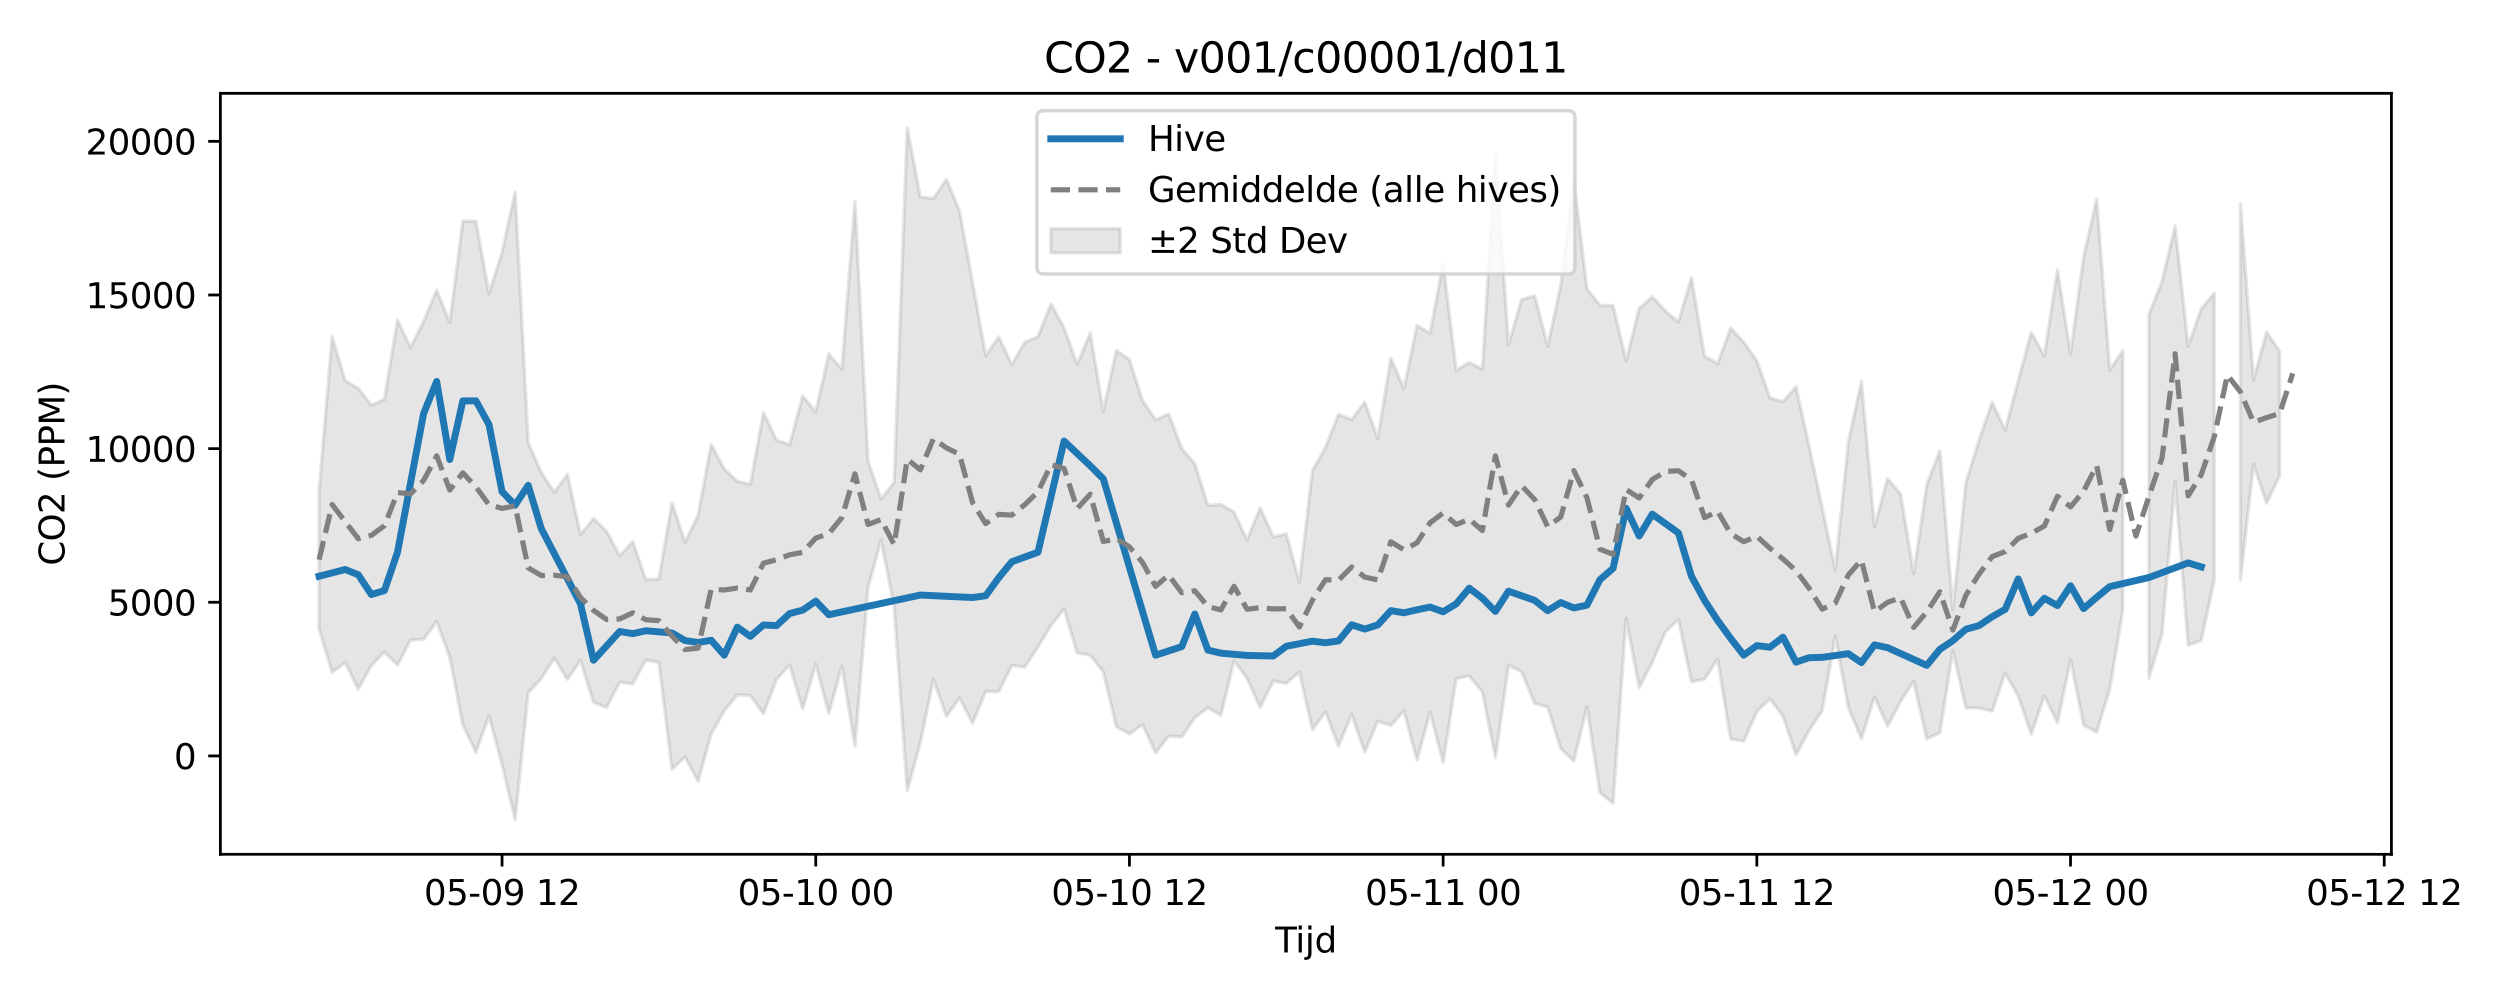 <?xml version="1.0" encoding="utf-8" standalone="no"?>
<!DOCTYPE svg PUBLIC "-//W3C//DTD SVG 1.1//EN"
  "http://www.w3.org/Graphics/SVG/1.1/DTD/svg11.dtd">
<svg xmlns:xlink="http://www.w3.org/1999/xlink" width="720pt" height="288pt" viewBox="0 0 720 288" xmlns="http://www.w3.org/2000/svg" version="1.1">
 <defs>
  <style type="text/css">*{stroke-linejoin: round; stroke-linecap: butt}</style>
 </defs>
 <g id="figure_1">
  <g id="patch_1">
   <path d="M 0 288 
L 720 288 
L 720 0 
L 0 0 
z
" style="fill: #ffffff"/>
  </g>
  <g id="axes_1">
   <g id="patch_2">
    <path d="M 63.47 246.04 
L 688.728 246.04 
L 688.728 26.88 
L 63.47 26.88 
z
" style="fill: #ffffff"/>
   </g>
   <g id="FillBetweenPolyCollection_1">
    <path d="M 91.891 141.366 
L 91.891 181.064 
L 95.655 193.638 
L 99.419 190.799 
L 103.184 198.452 
L 106.948 191.628 
L 110.713 187.775 
L 114.477 191.531 
L 118.241 184.323 
L 122.006 184.145 
L 125.77 178.983 
L 129.534 189.294 
L 133.299 208.744 
L 137.063 216.7 
L 140.827 206.168 
L 144.592 220.098 
L 148.356 236.078 
L 152.12 199.52 
L 155.885 195.446 
L 159.649 189.535 
L 163.413 195.625 
L 167.178 190.227 
L 170.942 202.256 
L 174.706 203.769 
L 178.471 196.459 
L 182.235 196.949 
L 185.999 190.098 
L 189.764 190.75 
L 193.528 221.543 
L 197.292 217.981 
L 201.057 224.982 
L 204.821 211.388 
L 208.585 204.747 
L 212.35 200.095 
L 216.114 200.353 
L 219.879 205.523 
L 223.643 195.661 
L 227.407 191.49 
L 231.172 204.107 
L 234.936 191.312 
L 238.7 205.404 
L 242.465 191.769 
L 246.229 214.892 
L 249.993 169.238 
L 253.758 155.498 
L 257.522 174.824 
L 261.286 227.682 
L 265.051 213.944 
L 268.815 195.58 
L 272.579 206.332 
L 276.344 200.993 
L 280.108 208.266 
L 283.872 199.127 
L 287.637 199.205 
L 291.401 191.652 
L 295.165 192.13 
L 298.93 186.312 
L 302.694 180.112 
L 306.458 175.372 
L 310.223 188.015 
L 313.987 188.739 
L 317.751 193.438 
L 321.516 209.316 
L 325.28 211.386 
L 329.045 208.645 
L 332.809 216.824 
L 336.573 211.972 
L 340.338 212.231 
L 344.102 206.676 
L 347.866 203.845 
L 351.631 205.969 
L 355.395 190.254 
L 359.159 195.377 
L 362.924 203.779 
L 366.688 196.105 
L 370.452 196.829 
L 374.217 193.534 
L 377.981 210.116 
L 381.745 205.04 
L 385.51 214.906 
L 389.274 205.711 
L 393.038 216.596 
L 396.803 207.698 
L 400.567 208.944 
L 404.331 204.744 
L 408.096 218.904 
L 411.86 205.123 
L 415.624 219.586 
L 419.389 195.476 
L 423.153 194.644 
L 426.917 199.269 
L 430.682 218.183 
L 434.446 191.572 
L 438.211 193.495 
L 441.975 202.542 
L 445.739 203.645 
L 449.504 215.578 
L 453.268 219.189 
L 457.032 203.54 
L 460.797 228.345 
L 464.561 231.311 
L 468.325 178.067 
L 472.09 197.981 
L 475.854 190.773 
L 479.618 182.042 
L 483.383 178.4 
L 487.147 196.343 
L 490.911 195.572 
L 494.676 189.82 
L 498.44 212.883 
L 502.204 213.455 
L 505.969 204.937 
L 509.733 201.238 
L 513.497 206.264 
L 517.262 217.334 
L 521.026 210.312 
L 524.79 204.627 
L 528.555 183.182 
L 532.319 203.743 
L 536.083 212.72 
L 539.848 200.687 
L 543.612 209.064 
L 547.377 201.999 
L 551.141 196.204 
L 554.905 212.789 
L 558.67 211.073 
L 562.434 187.396 
L 566.198 203.886 
L 569.963 203.871 
L 573.727 204.814 
L 577.491 193.809 
L 581.256 200.44 
L 585.02 211.427 
L 588.784 200.389 
L 592.549 208.15 
L 596.313 190.026 
L 600.077 208.798 
L 603.842 210.864 
L 607.606 198.441 
L 611.37 175.601 
L 611.37 101.034 
L 611.37 101.034 
L 607.606 106.581 
L 603.842 57.302 
L 600.077 74.049 
L 596.313 101.96 
L 592.549 77.69 
L 588.784 102.596 
L 585.02 95.714 
L 581.256 109.655 
L 577.491 123.895 
L 573.727 115.809 
L 569.963 126.834 
L 566.198 138.864 
L 562.434 175.517 
L 558.67 129.808 
L 554.905 139.689 
L 551.141 165.208 
L 547.377 142.323 
L 543.612 137.873 
L 539.848 151.695 
L 536.083 109.813 
L 532.319 127.451 
L 528.555 164.163 
L 524.79 146.242 
L 521.026 128.51 
L 517.262 111.398 
L 513.497 115.694 
L 509.733 114.568 
L 505.969 103.935 
L 502.204 98.579 
L 498.44 94.473 
L 494.676 104.732 
L 490.911 102.592 
L 487.147 79.994 
L 483.383 92.747 
L 479.618 89.537 
L 475.854 85.47 
L 472.09 88.823 
L 468.325 103.931 
L 464.561 87.993 
L 460.797 88.002 
L 457.032 83.138 
L 453.268 51.883 
L 449.504 82.16 
L 445.739 99.749 
L 441.975 85.131 
L 438.211 86.313 
L 434.446 99.337 
L 430.682 44.395 
L 426.917 106.351 
L 423.153 104.389 
L 419.389 106.657 
L 415.624 75.908 
L 411.86 95.985 
L 408.096 93.759 
L 404.331 111.959 
L 400.567 103.145 
L 396.803 126.322 
L 393.038 115.809 
L 389.274 120.875 
L 385.51 119.294 
L 381.745 128.865 
L 377.981 135.544 
L 374.217 167.619 
L 370.452 153.784 
L 366.688 154.632 
L 362.924 146.219 
L 359.159 155.557 
L 355.395 147.464 
L 351.631 145.329 
L 347.866 145.522 
L 344.102 133.605 
L 340.338 129.187 
L 336.573 119.24 
L 332.809 120.911 
L 329.045 115.356 
L 325.28 103.583 
L 321.516 100.931 
L 317.751 118.45 
L 313.987 95.919 
L 310.223 104.974 
L 306.458 94.498 
L 302.694 87.582 
L 298.93 96.987 
L 295.165 98.518 
L 291.401 105.075 
L 287.637 97.04 
L 283.872 102.468 
L 280.108 81.335 
L 276.344 60.733 
L 272.579 51.652 
L 268.815 57.179 
L 265.051 56.697 
L 261.286 36.842 
L 257.522 138.942 
L 253.758 143.754 
L 249.993 132.842 
L 246.229 58.032 
L 242.465 106.321 
L 238.7 101.978 
L 234.936 118.627 
L 231.172 114.052 
L 227.407 128.088 
L 223.643 126.754 
L 219.879 118.851 
L 216.114 139.474 
L 212.35 138.623 
L 208.585 135.086 
L 204.821 128.005 
L 201.057 148.35 
L 197.292 156.16 
L 193.528 144.823 
L 189.764 166.745 
L 185.999 166.888 
L 182.235 156.025 
L 178.471 160.065 
L 174.706 153.048 
L 170.942 149.348 
L 167.178 153.909 
L 163.413 136.62 
L 159.649 141.782 
L 155.885 136.077 
L 152.12 127.536 
L 148.356 55.308 
L 144.592 72.731 
L 140.827 84.602 
L 137.063 63.727 
L 133.299 63.661 
L 129.534 92.957 
L 125.77 83.59 
L 122.006 92.595 
L 118.241 100.133 
L 114.477 92.174 
L 110.713 115.043 
L 106.948 116.716 
L 103.184 111.871 
L 99.419 109.649 
L 95.655 96.999 
L 91.891 141.366 
z
" clip-path="url(#pc5bb3fdf49)" style="fill: #808080; fill-opacity: 0.2; stroke: #808080; stroke-opacity: 0.2"/>
    <path d="M 618.899 90.566 
L 618.899 195.286 
L 622.663 182.617 
L 626.428 138.632 
L 630.192 185.814 
L 633.956 184.472 
L 637.721 166.967 
L 637.721 84.478 
L 637.721 84.478 
L 633.956 88.943 
L 630.192 99.783 
L 626.428 65.13 
L 622.663 81.145 
L 618.899 90.566 
z
" clip-path="url(#pc5bb3fdf49)" style="fill: #808080; fill-opacity: 0.2; stroke: #808080; stroke-opacity: 0.2"/>
    <path d="M 645.249 58.746 
L 645.249 167.004 
L 649.014 133.717 
L 652.778 144.911 
L 656.543 137.001 
L 656.543 101.182 
L 656.543 101.182 
L 652.778 95.626 
L 649.014 109.496 
L 645.249 58.746 
z
" clip-path="url(#pc5bb3fdf49)" style="fill: #808080; fill-opacity: 0.2; stroke: #808080; stroke-opacity: 0.2"/>
   </g>
   <g id="matplotlib.axis_1">
    <g id="xtick_1">
     <g id="line2d_1">
      <defs>
       <path id="m99a66da382" d="M 0 0 
L 0 3.5 
" style="stroke: #000000; stroke-width: 0.8"/>
      </defs>
      <g>
       <use xlink:href="#m99a66da382" x="144.592" y="246.04" style="stroke: #000000; stroke-width: 0.8"/>
      </g>
     </g>
     <g id="text_1">
      <!-- 05-09 12 -->
      <g transform="translate(122.111 260.638) scale(0.1 -0.1)">
       <defs>
        <path id="DejaVuSans-30" d="M 2034 4250 
Q 1547 4250 1301 3770 
Q 1056 3291 1056 2328 
Q 1056 1369 1301 889 
Q 1547 409 2034 409 
Q 2525 409 2770 889 
Q 3016 1369 3016 2328 
Q 3016 3291 2770 3770 
Q 2525 4250 2034 4250 
z
M 2034 4750 
Q 2819 4750 3233 4129 
Q 3647 3509 3647 2328 
Q 3647 1150 3233 529 
Q 2819 -91 2034 -91 
Q 1250 -91 836 529 
Q 422 1150 422 2328 
Q 422 3509 836 4129 
Q 1250 4750 2034 4750 
z
" transform="scale(0.016)"/>
        <path id="DejaVuSans-35" d="M 691 4666 
L 3169 4666 
L 3169 4134 
L 1269 4134 
L 1269 2991 
Q 1406 3038 1543 3061 
Q 1681 3084 1819 3084 
Q 2600 3084 3056 2656 
Q 3513 2228 3513 1497 
Q 3513 744 3044 326 
Q 2575 -91 1722 -91 
Q 1428 -91 1123 -41 
Q 819 9 494 109 
L 494 744 
Q 775 591 1075 516 
Q 1375 441 1709 441 
Q 2250 441 2565 725 
Q 2881 1009 2881 1497 
Q 2881 1984 2565 2268 
Q 2250 2553 1709 2553 
Q 1456 2553 1204 2497 
Q 953 2441 691 2322 
L 691 4666 
z
" transform="scale(0.016)"/>
        <path id="DejaVuSans-2d" d="M 313 2009 
L 1997 2009 
L 1997 1497 
L 313 1497 
L 313 2009 
z
" transform="scale(0.016)"/>
        <path id="DejaVuSans-39" d="M 703 97 
L 703 672 
Q 941 559 1184 500 
Q 1428 441 1663 441 
Q 2288 441 2617 861 
Q 2947 1281 2994 2138 
Q 2813 1869 2534 1725 
Q 2256 1581 1919 1581 
Q 1219 1581 811 2004 
Q 403 2428 403 3163 
Q 403 3881 828 4315 
Q 1253 4750 1959 4750 
Q 2769 4750 3195 4129 
Q 3622 3509 3622 2328 
Q 3622 1225 3098 567 
Q 2575 -91 1691 -91 
Q 1453 -91 1209 -44 
Q 966 3 703 97 
z
M 1959 2075 
Q 2384 2075 2632 2365 
Q 2881 2656 2881 3163 
Q 2881 3666 2632 3958 
Q 2384 4250 1959 4250 
Q 1534 4250 1286 3958 
Q 1038 3666 1038 3163 
Q 1038 2656 1286 2365 
Q 1534 2075 1959 2075 
z
" transform="scale(0.016)"/>
        <path id="DejaVuSans-20" transform="scale(0.016)"/>
        <path id="DejaVuSans-31" d="M 794 531 
L 1825 531 
L 1825 4091 
L 703 3866 
L 703 4441 
L 1819 4666 
L 2450 4666 
L 2450 531 
L 3481 531 
L 3481 0 
L 794 0 
L 794 531 
z
" transform="scale(0.016)"/>
        <path id="DejaVuSans-32" d="M 1228 531 
L 3431 531 
L 3431 0 
L 469 0 
L 469 531 
Q 828 903 1448 1529 
Q 2069 2156 2228 2338 
Q 2531 2678 2651 2914 
Q 2772 3150 2772 3378 
Q 2772 3750 2511 3984 
Q 2250 4219 1831 4219 
Q 1534 4219 1204 4116 
Q 875 4013 500 3803 
L 500 4441 
Q 881 4594 1212 4672 
Q 1544 4750 1819 4750 
Q 2544 4750 2975 4387 
Q 3406 4025 3406 3419 
Q 3406 3131 3298 2873 
Q 3191 2616 2906 2266 
Q 2828 2175 2409 1742 
Q 1991 1309 1228 531 
z
" transform="scale(0.016)"/>
       </defs>
       <use xlink:href="#DejaVuSans-30"/>
       <use xlink:href="#DejaVuSans-35" transform="translate(63.623 0)"/>
       <use xlink:href="#DejaVuSans-2d" transform="translate(127.246 0)"/>
       <use xlink:href="#DejaVuSans-30" transform="translate(163.33 0)"/>
       <use xlink:href="#DejaVuSans-39" transform="translate(226.953 0)"/>
       <use xlink:href="#DejaVuSans-20" transform="translate(290.576 0)"/>
       <use xlink:href="#DejaVuSans-31" transform="translate(322.363 0)"/>
       <use xlink:href="#DejaVuSans-32" transform="translate(385.986 0)"/>
      </g>
     </g>
    </g>
    <g id="xtick_2">
     <g id="line2d_2">
      <g>
       <use xlink:href="#m99a66da382" x="234.936" y="246.04" style="stroke: #000000; stroke-width: 0.8"/>
      </g>
     </g>
     <g id="text_2">
      <!-- 05-10 00 -->
      <g transform="translate(212.455 260.638) scale(0.1 -0.1)">
       <use xlink:href="#DejaVuSans-30"/>
       <use xlink:href="#DejaVuSans-35" transform="translate(63.623 0)"/>
       <use xlink:href="#DejaVuSans-2d" transform="translate(127.246 0)"/>
       <use xlink:href="#DejaVuSans-31" transform="translate(163.33 0)"/>
       <use xlink:href="#DejaVuSans-30" transform="translate(226.953 0)"/>
       <use xlink:href="#DejaVuSans-20" transform="translate(290.576 0)"/>
       <use xlink:href="#DejaVuSans-30" transform="translate(322.363 0)"/>
       <use xlink:href="#DejaVuSans-30" transform="translate(385.986 0)"/>
      </g>
     </g>
    </g>
    <g id="xtick_3">
     <g id="line2d_3">
      <g>
       <use xlink:href="#m99a66da382" x="325.28" y="246.04" style="stroke: #000000; stroke-width: 0.8"/>
      </g>
     </g>
     <g id="text_3">
      <!-- 05-10 12 -->
      <g transform="translate(302.8 260.638) scale(0.1 -0.1)">
       <use xlink:href="#DejaVuSans-30"/>
       <use xlink:href="#DejaVuSans-35" transform="translate(63.623 0)"/>
       <use xlink:href="#DejaVuSans-2d" transform="translate(127.246 0)"/>
       <use xlink:href="#DejaVuSans-31" transform="translate(163.33 0)"/>
       <use xlink:href="#DejaVuSans-30" transform="translate(226.953 0)"/>
       <use xlink:href="#DejaVuSans-20" transform="translate(290.576 0)"/>
       <use xlink:href="#DejaVuSans-31" transform="translate(322.363 0)"/>
       <use xlink:href="#DejaVuSans-32" transform="translate(385.986 0)"/>
      </g>
     </g>
    </g>
    <g id="xtick_4">
     <g id="line2d_4">
      <g>
       <use xlink:href="#m99a66da382" x="415.624" y="246.04" style="stroke: #000000; stroke-width: 0.8"/>
      </g>
     </g>
     <g id="text_4">
      <!-- 05-11 00 -->
      <g transform="translate(393.144 260.638) scale(0.1 -0.1)">
       <use xlink:href="#DejaVuSans-30"/>
       <use xlink:href="#DejaVuSans-35" transform="translate(63.623 0)"/>
       <use xlink:href="#DejaVuSans-2d" transform="translate(127.246 0)"/>
       <use xlink:href="#DejaVuSans-31" transform="translate(163.33 0)"/>
       <use xlink:href="#DejaVuSans-31" transform="translate(226.953 0)"/>
       <use xlink:href="#DejaVuSans-20" transform="translate(290.576 0)"/>
       <use xlink:href="#DejaVuSans-30" transform="translate(322.363 0)"/>
       <use xlink:href="#DejaVuSans-30" transform="translate(385.986 0)"/>
      </g>
     </g>
    </g>
    <g id="xtick_5">
     <g id="line2d_5">
      <g>
       <use xlink:href="#m99a66da382" x="505.969" y="246.04" style="stroke: #000000; stroke-width: 0.8"/>
      </g>
     </g>
     <g id="text_5">
      <!-- 05-11 12 -->
      <g transform="translate(483.488 260.638) scale(0.1 -0.1)">
       <use xlink:href="#DejaVuSans-30"/>
       <use xlink:href="#DejaVuSans-35" transform="translate(63.623 0)"/>
       <use xlink:href="#DejaVuSans-2d" transform="translate(127.246 0)"/>
       <use xlink:href="#DejaVuSans-31" transform="translate(163.33 0)"/>
       <use xlink:href="#DejaVuSans-31" transform="translate(226.953 0)"/>
       <use xlink:href="#DejaVuSans-20" transform="translate(290.576 0)"/>
       <use xlink:href="#DejaVuSans-31" transform="translate(322.363 0)"/>
       <use xlink:href="#DejaVuSans-32" transform="translate(385.986 0)"/>
      </g>
     </g>
    </g>
    <g id="xtick_6">
     <g id="line2d_6">
      <g>
       <use xlink:href="#m99a66da382" x="596.313" y="246.04" style="stroke: #000000; stroke-width: 0.8"/>
      </g>
     </g>
     <g id="text_6">
      <!-- 05-12 00 -->
      <g transform="translate(573.833 260.638) scale(0.1 -0.1)">
       <use xlink:href="#DejaVuSans-30"/>
       <use xlink:href="#DejaVuSans-35" transform="translate(63.623 0)"/>
       <use xlink:href="#DejaVuSans-2d" transform="translate(127.246 0)"/>
       <use xlink:href="#DejaVuSans-31" transform="translate(163.33 0)"/>
       <use xlink:href="#DejaVuSans-32" transform="translate(226.953 0)"/>
       <use xlink:href="#DejaVuSans-20" transform="translate(290.576 0)"/>
       <use xlink:href="#DejaVuSans-30" transform="translate(322.363 0)"/>
       <use xlink:href="#DejaVuSans-30" transform="translate(385.986 0)"/>
      </g>
     </g>
    </g>
    <g id="xtick_7">
     <g id="line2d_7">
      <g>
       <use xlink:href="#m99a66da382" x="686.657" y="246.04" style="stroke: #000000; stroke-width: 0.8"/>
      </g>
     </g>
     <g id="text_7">
      <!-- 05-12 12 -->
      <g transform="translate(664.177 260.638) scale(0.1 -0.1)">
       <use xlink:href="#DejaVuSans-30"/>
       <use xlink:href="#DejaVuSans-35" transform="translate(63.623 0)"/>
       <use xlink:href="#DejaVuSans-2d" transform="translate(127.246 0)"/>
       <use xlink:href="#DejaVuSans-31" transform="translate(163.33 0)"/>
       <use xlink:href="#DejaVuSans-32" transform="translate(226.953 0)"/>
       <use xlink:href="#DejaVuSans-20" transform="translate(290.576 0)"/>
       <use xlink:href="#DejaVuSans-31" transform="translate(322.363 0)"/>
       <use xlink:href="#DejaVuSans-32" transform="translate(385.986 0)"/>
      </g>
     </g>
    </g>
    <g id="text_8">
     <!-- Tijd -->
     <g transform="translate(367.249 274.317) scale(0.1 -0.1)">
      <defs>
       <path id="DejaVuSans-54" d="M -19 4666 
L 3928 4666 
L 3928 4134 
L 2272 4134 
L 2272 0 
L 1638 0 
L 1638 4134 
L -19 4134 
L -19 4666 
z
" transform="scale(0.016)"/>
       <path id="DejaVuSans-69" d="M 603 3500 
L 1178 3500 
L 1178 0 
L 603 0 
L 603 3500 
z
M 603 4863 
L 1178 4863 
L 1178 4134 
L 603 4134 
L 603 4863 
z
" transform="scale(0.016)"/>
       <path id="DejaVuSans-6a" d="M 603 3500 
L 1178 3500 
L 1178 -63 
Q 1178 -731 923 -1031 
Q 669 -1331 103 -1331 
L -116 -1331 
L -116 -844 
L 38 -844 
Q 366 -844 484 -692 
Q 603 -541 603 -63 
L 603 3500 
z
M 603 4863 
L 1178 4863 
L 1178 4134 
L 603 4134 
L 603 4863 
z
" transform="scale(0.016)"/>
       <path id="DejaVuSans-64" d="M 2906 2969 
L 2906 4863 
L 3481 4863 
L 3481 0 
L 2906 0 
L 2906 525 
Q 2725 213 2448 61 
Q 2172 -91 1784 -91 
Q 1150 -91 751 415 
Q 353 922 353 1747 
Q 353 2572 751 3078 
Q 1150 3584 1784 3584 
Q 2172 3584 2448 3432 
Q 2725 3281 2906 2969 
z
M 947 1747 
Q 947 1113 1208 752 
Q 1469 391 1925 391 
Q 2381 391 2643 752 
Q 2906 1113 2906 1747 
Q 2906 2381 2643 2742 
Q 2381 3103 1925 3103 
Q 1469 3103 1208 2742 
Q 947 2381 947 1747 
z
" transform="scale(0.016)"/>
      </defs>
      <use xlink:href="#DejaVuSans-54"/>
      <use xlink:href="#DejaVuSans-69" transform="translate(57.959 0)"/>
      <use xlink:href="#DejaVuSans-6a" transform="translate(85.742 0)"/>
      <use xlink:href="#DejaVuSans-64" transform="translate(113.525 0)"/>
     </g>
    </g>
   </g>
   <g id="matplotlib.axis_2">
    <g id="ytick_1">
     <g id="line2d_8">
      <defs>
       <path id="m434c30930f" d="M 0 0 
L -3.5 0 
" style="stroke: #000000; stroke-width: 0.8"/>
      </defs>
      <g>
       <use xlink:href="#m434c30930f" x="63.47" y="217.704" style="stroke: #000000; stroke-width: 0.8"/>
      </g>
     </g>
     <g id="text_9">
      <!-- 0 -->
      <g transform="translate(50.108 221.503) scale(0.1 -0.1)">
       <use xlink:href="#DejaVuSans-30"/>
      </g>
     </g>
    </g>
    <g id="ytick_2">
     <g id="line2d_9">
      <g>
       <use xlink:href="#m434c30930f" x="63.47" y="173.455" style="stroke: #000000; stroke-width: 0.8"/>
      </g>
     </g>
     <g id="text_10">
      <!-- 5000 -->
      <g transform="translate(31.02 177.254) scale(0.1 -0.1)">
       <use xlink:href="#DejaVuSans-35"/>
       <use xlink:href="#DejaVuSans-30" transform="translate(63.623 0)"/>
       <use xlink:href="#DejaVuSans-30" transform="translate(127.246 0)"/>
       <use xlink:href="#DejaVuSans-30" transform="translate(190.869 0)"/>
      </g>
     </g>
    </g>
    <g id="ytick_3">
     <g id="line2d_10">
      <g>
       <use xlink:href="#m434c30930f" x="63.47" y="129.207" style="stroke: #000000; stroke-width: 0.8"/>
      </g>
     </g>
     <g id="text_11">
      <!-- 10000 -->
      <g transform="translate(24.657 133.006) scale(0.1 -0.1)">
       <use xlink:href="#DejaVuSans-31"/>
       <use xlink:href="#DejaVuSans-30" transform="translate(63.623 0)"/>
       <use xlink:href="#DejaVuSans-30" transform="translate(127.246 0)"/>
       <use xlink:href="#DejaVuSans-30" transform="translate(190.869 0)"/>
       <use xlink:href="#DejaVuSans-30" transform="translate(254.492 0)"/>
      </g>
     </g>
    </g>
    <g id="ytick_4">
     <g id="line2d_11">
      <g>
       <use xlink:href="#m434c30930f" x="63.47" y="84.958" style="stroke: #000000; stroke-width: 0.8"/>
      </g>
     </g>
     <g id="text_12">
      <!-- 15000 -->
      <g transform="translate(24.657 88.758) scale(0.1 -0.1)">
       <use xlink:href="#DejaVuSans-31"/>
       <use xlink:href="#DejaVuSans-35" transform="translate(63.623 0)"/>
       <use xlink:href="#DejaVuSans-30" transform="translate(127.246 0)"/>
       <use xlink:href="#DejaVuSans-30" transform="translate(190.869 0)"/>
       <use xlink:href="#DejaVuSans-30" transform="translate(254.492 0)"/>
      </g>
     </g>
    </g>
    <g id="ytick_5">
     <g id="line2d_12">
      <g>
       <use xlink:href="#m434c30930f" x="63.47" y="40.71" style="stroke: #000000; stroke-width: 0.8"/>
      </g>
     </g>
     <g id="text_13">
      <!-- 20000 -->
      <g transform="translate(24.657 44.509) scale(0.1 -0.1)">
       <use xlink:href="#DejaVuSans-32"/>
       <use xlink:href="#DejaVuSans-30" transform="translate(63.623 0)"/>
       <use xlink:href="#DejaVuSans-30" transform="translate(127.246 0)"/>
       <use xlink:href="#DejaVuSans-30" transform="translate(190.869 0)"/>
       <use xlink:href="#DejaVuSans-30" transform="translate(254.492 0)"/>
      </g>
     </g>
    </g>
    <g id="text_14">
     <!-- CO2 (PPM) -->
     <g transform="translate(18.578 162.903) rotate(-90) scale(0.1 -0.1)">
      <defs>
       <path id="DejaVuSans-43" d="M 4122 4306 
L 4122 3641 
Q 3803 3938 3442 4084 
Q 3081 4231 2675 4231 
Q 1875 4231 1450 3742 
Q 1025 3253 1025 2328 
Q 1025 1406 1450 917 
Q 1875 428 2675 428 
Q 3081 428 3442 575 
Q 3803 722 4122 1019 
L 4122 359 
Q 3791 134 3420 21 
Q 3050 -91 2638 -91 
Q 1578 -91 968 557 
Q 359 1206 359 2328 
Q 359 3453 968 4101 
Q 1578 4750 2638 4750 
Q 3056 4750 3426 4639 
Q 3797 4528 4122 4306 
z
" transform="scale(0.016)"/>
       <path id="DejaVuSans-4f" d="M 2522 4238 
Q 1834 4238 1429 3725 
Q 1025 3213 1025 2328 
Q 1025 1447 1429 934 
Q 1834 422 2522 422 
Q 3209 422 3611 934 
Q 4013 1447 4013 2328 
Q 4013 3213 3611 3725 
Q 3209 4238 2522 4238 
z
M 2522 4750 
Q 3503 4750 4090 4092 
Q 4678 3434 4678 2328 
Q 4678 1225 4090 567 
Q 3503 -91 2522 -91 
Q 1538 -91 948 565 
Q 359 1222 359 2328 
Q 359 3434 948 4092 
Q 1538 4750 2522 4750 
z
" transform="scale(0.016)"/>
       <path id="DejaVuSans-28" d="M 1984 4856 
Q 1566 4138 1362 3434 
Q 1159 2731 1159 2009 
Q 1159 1288 1364 580 
Q 1569 -128 1984 -844 
L 1484 -844 
Q 1016 -109 783 600 
Q 550 1309 550 2009 
Q 550 2706 781 3412 
Q 1013 4119 1484 4856 
L 1984 4856 
z
" transform="scale(0.016)"/>
       <path id="DejaVuSans-50" d="M 1259 4147 
L 1259 2394 
L 2053 2394 
Q 2494 2394 2734 2622 
Q 2975 2850 2975 3272 
Q 2975 3691 2734 3919 
Q 2494 4147 2053 4147 
L 1259 4147 
z
M 628 4666 
L 2053 4666 
Q 2838 4666 3239 4311 
Q 3641 3956 3641 3272 
Q 3641 2581 3239 2228 
Q 2838 1875 2053 1875 
L 1259 1875 
L 1259 0 
L 628 0 
L 628 4666 
z
" transform="scale(0.016)"/>
       <path id="DejaVuSans-4d" d="M 628 4666 
L 1569 4666 
L 2759 1491 
L 3956 4666 
L 4897 4666 
L 4897 0 
L 4281 0 
L 4281 4097 
L 3078 897 
L 2444 897 
L 1241 4097 
L 1241 0 
L 628 0 
L 628 4666 
z
" transform="scale(0.016)"/>
       <path id="DejaVuSans-29" d="M 513 4856 
L 1013 4856 
Q 1481 4119 1714 3412 
Q 1947 2706 1947 2009 
Q 1947 1309 1714 600 
Q 1481 -109 1013 -844 
L 513 -844 
Q 928 -128 1133 580 
Q 1338 1288 1338 2009 
Q 1338 2731 1133 3434 
Q 928 4138 513 4856 
z
" transform="scale(0.016)"/>
      </defs>
      <use xlink:href="#DejaVuSans-43"/>
      <use xlink:href="#DejaVuSans-4f" transform="translate(69.824 0)"/>
      <use xlink:href="#DejaVuSans-32" transform="translate(148.535 0)"/>
      <use xlink:href="#DejaVuSans-20" transform="translate(212.158 0)"/>
      <use xlink:href="#DejaVuSans-28" transform="translate(243.945 0)"/>
      <use xlink:href="#DejaVuSans-50" transform="translate(282.959 0)"/>
      <use xlink:href="#DejaVuSans-50" transform="translate(343.262 0)"/>
      <use xlink:href="#DejaVuSans-4d" transform="translate(403.564 0)"/>
      <use xlink:href="#DejaVuSans-29" transform="translate(489.844 0)"/>
     </g>
    </g>
   </g>
   <g id="line2d_13">
    <path d="M 91.891 165.955 
L 99.419 164.021 
L 103.184 165.53 
L 106.948 171.225 
L 110.713 170.084 
L 114.477 159.048 
L 122.006 119.056 
L 125.77 109.87 
L 129.534 132.331 
L 133.299 115.454 
L 137.063 115.441 
L 140.827 122.277 
L 144.592 141.596 
L 148.356 145.473 
L 152.12 139.782 
L 155.885 152.243 
L 167.178 173.907 
L 170.942 190.146 
L 178.471 181.871 
L 182.235 182.491 
L 185.999 181.659 
L 193.528 182.287 
L 197.292 184.482 
L 201.057 185.04 
L 204.821 184.402 
L 208.585 188.68 
L 212.35 180.626 
L 216.114 183.275 
L 219.879 179.989 
L 223.643 180.187 
L 227.407 176.691 
L 231.172 175.727 
L 234.936 173.122 
L 238.7 177.031 
L 265.051 171.376 
L 280.108 172.092 
L 283.872 171.579 
L 287.637 166.384 
L 291.401 161.791 
L 298.93 159.044 
L 306.458 127.039 
L 310.223 130.605 
L 313.987 134.145 
L 317.751 137.915 
L 329.045 176.107 
L 332.809 188.694 
L 340.338 186.23 
L 344.102 176.854 
L 347.866 187.225 
L 351.631 188.11 
L 359.159 188.77 
L 366.688 188.929 
L 370.452 186.128 
L 377.981 184.653 
L 381.745 185.119 
L 385.51 184.579 
L 389.274 179.942 
L 393.038 181.166 
L 396.803 179.983 
L 400.567 175.865 
L 404.331 176.485 
L 408.096 175.618 
L 411.86 174.839 
L 415.624 176.19 
L 419.389 173.904 
L 423.153 169.405 
L 426.917 172.284 
L 430.682 176.087 
L 434.446 170.265 
L 441.975 172.898 
L 445.739 175.889 
L 449.504 173.526 
L 453.268 175.084 
L 457.032 174.287 
L 460.797 166.929 
L 464.561 163.69 
L 468.325 146.411 
L 472.09 154.366 
L 475.854 148.079 
L 483.383 153.479 
L 487.147 165.982 
L 490.911 172.904 
L 494.676 178.697 
L 498.44 183.867 
L 502.204 188.694 
L 505.969 185.938 
L 509.733 186.394 
L 513.497 183.526 
L 517.262 190.694 
L 521.026 189.411 
L 524.79 189.32 
L 532.319 188.261 
L 536.083 190.827 
L 539.848 185.721 
L 543.612 186.526 
L 554.905 191.624 
L 558.67 187.022 
L 562.434 184.491 
L 566.198 181.213 
L 569.963 180.175 
L 573.727 177.621 
L 577.491 175.476 
L 581.256 166.738 
L 585.02 176.5 
L 588.784 172.305 
L 592.549 174.405 
L 596.313 168.703 
L 600.077 175.275 
L 603.842 172.025 
L 607.606 168.951 
L 618.899 166.322 
L 630.192 162.114 
L 633.956 163.269 
" clip-path="url(#pc5bb3fdf49)" style="fill: none; stroke: #1f77b4; stroke-width: 2; stroke-linecap: square"/>
   </g>
   <g id="line2d_14">
    <path d="M 91.891 161.215 
L 95.655 145.318 
L 103.184 155.161 
L 106.948 154.172 
L 110.713 151.409 
L 114.477 141.853 
L 118.241 142.228 
L 122.006 138.37 
L 125.77 131.287 
L 129.534 141.126 
L 133.299 136.202 
L 137.063 140.213 
L 140.827 145.385 
L 144.592 146.414 
L 148.356 145.693 
L 152.12 163.528 
L 155.885 165.762 
L 159.649 165.659 
L 163.413 166.122 
L 167.178 172.068 
L 170.942 175.802 
L 174.706 178.409 
L 178.471 178.262 
L 182.235 176.487 
L 185.999 178.493 
L 189.764 178.747 
L 193.528 183.183 
L 197.292 187.071 
L 201.057 186.666 
L 204.821 169.696 
L 208.585 169.917 
L 212.35 169.359 
L 216.114 169.914 
L 219.879 162.187 
L 223.643 161.208 
L 227.407 159.789 
L 231.172 159.079 
L 234.936 154.969 
L 238.7 153.691 
L 242.465 149.045 
L 246.229 136.462 
L 249.993 151.04 
L 253.758 149.626 
L 257.522 156.883 
L 261.286 132.262 
L 265.051 135.321 
L 268.815 126.379 
L 272.579 128.992 
L 276.344 130.863 
L 280.108 144.8 
L 283.872 150.798 
L 287.637 148.122 
L 291.401 148.363 
L 295.165 145.324 
L 298.93 141.649 
L 302.694 133.847 
L 306.458 134.935 
L 310.223 146.495 
L 313.987 142.329 
L 317.751 155.944 
L 321.516 155.123 
L 325.28 157.485 
L 329.045 162 
L 332.809 168.867 
L 336.573 165.606 
L 340.338 170.709 
L 344.102 170.14 
L 347.866 174.684 
L 351.631 175.649 
L 355.395 168.859 
L 359.159 175.467 
L 362.924 174.999 
L 366.688 175.369 
L 370.452 175.307 
L 374.217 180.576 
L 377.981 172.83 
L 381.745 166.952 
L 385.51 167.1 
L 389.274 163.293 
L 393.038 166.203 
L 396.803 167.01 
L 400.567 156.044 
L 404.331 158.351 
L 408.096 156.332 
L 411.86 150.554 
L 415.624 147.747 
L 419.389 151.067 
L 423.153 149.517 
L 426.917 152.81 
L 430.682 131.289 
L 434.446 145.454 
L 438.211 139.904 
L 441.975 143.837 
L 445.739 151.697 
L 449.504 148.869 
L 453.268 135.536 
L 457.032 143.339 
L 460.797 158.173 
L 464.561 159.652 
L 468.325 140.999 
L 472.09 143.402 
L 475.854 138.121 
L 479.618 135.789 
L 483.383 135.573 
L 487.147 138.168 
L 490.911 149.082 
L 494.676 147.276 
L 498.44 153.678 
L 502.204 156.017 
L 505.969 154.436 
L 509.733 157.903 
L 513.497 160.979 
L 517.262 164.366 
L 521.026 169.411 
L 524.79 175.435 
L 528.555 173.673 
L 532.319 165.597 
L 536.083 161.267 
L 539.848 176.191 
L 543.612 173.469 
L 547.377 172.161 
L 551.141 180.706 
L 554.905 176.239 
L 558.67 170.44 
L 562.434 181.456 
L 566.198 171.375 
L 569.963 165.353 
L 573.727 160.311 
L 577.491 158.852 
L 581.256 155.047 
L 585.02 153.571 
L 588.784 151.493 
L 592.549 142.92 
L 596.313 145.993 
L 600.077 141.424 
L 603.842 134.083 
L 607.606 152.511 
L 611.37 138.318 
L 615.135 154.384 
L 618.899 142.926 
L 622.663 131.881 
L 626.428 101.881 
L 630.192 142.798 
L 633.956 136.708 
L 637.721 125.722 
L 641.485 107.988 
L 645.249 112.875 
L 649.014 121.606 
L 652.778 120.269 
L 656.543 119.092 
L 660.307 107.534 
L 660.307 107.534 
" clip-path="url(#pc5bb3fdf49)" style="fill: none; stroke-dasharray: 5.55,2.4; stroke-dashoffset: 0; stroke: #808080; stroke-width: 1.5"/>
   </g>
   <g id="patch_3">
    <path d="M 63.47 246.04 
L 63.47 26.88 
" style="fill: none; stroke: #000000; stroke-width: 0.8; stroke-linejoin: miter; stroke-linecap: square"/>
   </g>
   <g id="patch_4">
    <path d="M 688.728 246.04 
L 688.728 26.88 
" style="fill: none; stroke: #000000; stroke-width: 0.8; stroke-linejoin: miter; stroke-linecap: square"/>
   </g>
   <g id="patch_5">
    <path d="M 63.47 246.04 
L 688.728 246.04 
" style="fill: none; stroke: #000000; stroke-width: 0.8; stroke-linejoin: miter; stroke-linecap: square"/>
   </g>
   <g id="patch_6">
    <path d="M 63.47 26.88 
L 688.728 26.88 
" style="fill: none; stroke: #000000; stroke-width: 0.8; stroke-linejoin: miter; stroke-linecap: square"/>
   </g>
   <g id="text_15">
    <!-- CO2 - v001/c00001/d011 -->
    <g transform="translate(300.696 20.88) scale(0.12 -0.12)">
     <defs>
      <path id="DejaVuSans-76" d="M 191 3500 
L 800 3500 
L 1894 563 
L 2988 3500 
L 3597 3500 
L 2284 0 
L 1503 0 
L 191 3500 
z
" transform="scale(0.016)"/>
      <path id="DejaVuSans-2f" d="M 1625 4666 
L 2156 4666 
L 531 -594 
L 0 -594 
L 1625 4666 
z
" transform="scale(0.016)"/>
      <path id="DejaVuSans-63" d="M 3122 3366 
L 3122 2828 
Q 2878 2963 2633 3030 
Q 2388 3097 2138 3097 
Q 1578 3097 1268 2742 
Q 959 2388 959 1747 
Q 959 1106 1268 751 
Q 1578 397 2138 397 
Q 2388 397 2633 464 
Q 2878 531 3122 666 
L 3122 134 
Q 2881 22 2623 -34 
Q 2366 -91 2075 -91 
Q 1284 -91 818 406 
Q 353 903 353 1747 
Q 353 2603 823 3093 
Q 1294 3584 2113 3584 
Q 2378 3584 2631 3529 
Q 2884 3475 3122 3366 
z
" transform="scale(0.016)"/>
     </defs>
     <use xlink:href="#DejaVuSans-43"/>
     <use xlink:href="#DejaVuSans-4f" transform="translate(69.824 0)"/>
     <use xlink:href="#DejaVuSans-32" transform="translate(148.535 0)"/>
     <use xlink:href="#DejaVuSans-20" transform="translate(212.158 0)"/>
     <use xlink:href="#DejaVuSans-2d" transform="translate(243.945 0)"/>
     <use xlink:href="#DejaVuSans-20" transform="translate(280.029 0)"/>
     <use xlink:href="#DejaVuSans-76" transform="translate(311.816 0)"/>
     <use xlink:href="#DejaVuSans-30" transform="translate(370.996 0)"/>
     <use xlink:href="#DejaVuSans-30" transform="translate(434.619 0)"/>
     <use xlink:href="#DejaVuSans-31" transform="translate(498.242 0)"/>
     <use xlink:href="#DejaVuSans-2f" transform="translate(561.865 0)"/>
     <use xlink:href="#DejaVuSans-63" transform="translate(595.557 0)"/>
     <use xlink:href="#DejaVuSans-30" transform="translate(650.537 0)"/>
     <use xlink:href="#DejaVuSans-30" transform="translate(714.16 0)"/>
     <use xlink:href="#DejaVuSans-30" transform="translate(777.783 0)"/>
     <use xlink:href="#DejaVuSans-30" transform="translate(841.406 0)"/>
     <use xlink:href="#DejaVuSans-31" transform="translate(905.029 0)"/>
     <use xlink:href="#DejaVuSans-2f" transform="translate(968.652 0)"/>
     <use xlink:href="#DejaVuSans-64" transform="translate(1002.344 0)"/>
     <use xlink:href="#DejaVuSans-30" transform="translate(1065.82 0)"/>
     <use xlink:href="#DejaVuSans-31" transform="translate(1129.443 0)"/>
     <use xlink:href="#DejaVuSans-31" transform="translate(1193.066 0)"/>
    </g>
   </g>
   <g id="legend_1">
    <g id="patch_7">
     <path d="M 300.627 78.914 
L 451.571 78.914 
Q 453.571 78.914 453.571 76.914 
L 453.571 33.88 
Q 453.571 31.88 451.571 31.88 
L 300.627 31.88 
Q 298.627 31.88 298.627 33.88 
L 298.627 76.914 
Q 298.627 78.914 300.627 78.914 
z
" style="fill: #ffffff; opacity: 0.8; stroke: #cccccc; stroke-linejoin: miter"/>
    </g>
    <g id="line2d_15">
     <path d="M 302.627 39.978 
L 312.627 39.978 
L 322.627 39.978 
" style="fill: none; stroke: #1f77b4; stroke-width: 2; stroke-linecap: square"/>
    </g>
    <g id="text_16">
     <!-- Hive -->
     <g transform="translate(330.627 43.478) scale(0.1 -0.1)">
      <defs>
       <path id="DejaVuSans-48" d="M 628 4666 
L 1259 4666 
L 1259 2753 
L 3553 2753 
L 3553 4666 
L 4184 4666 
L 4184 0 
L 3553 0 
L 3553 2222 
L 1259 2222 
L 1259 0 
L 628 0 
L 628 4666 
z
" transform="scale(0.016)"/>
       <path id="DejaVuSans-65" d="M 3597 1894 
L 3597 1613 
L 953 1613 
Q 991 1019 1311 708 
Q 1631 397 2203 397 
Q 2534 397 2845 478 
Q 3156 559 3463 722 
L 3463 178 
Q 3153 47 2828 -22 
Q 2503 -91 2169 -91 
Q 1331 -91 842 396 
Q 353 884 353 1716 
Q 353 2575 817 3079 
Q 1281 3584 2069 3584 
Q 2775 3584 3186 3129 
Q 3597 2675 3597 1894 
z
M 3022 2063 
Q 3016 2534 2758 2815 
Q 2500 3097 2075 3097 
Q 1594 3097 1305 2825 
Q 1016 2553 972 2059 
L 3022 2063 
z
" transform="scale(0.016)"/>
      </defs>
      <use xlink:href="#DejaVuSans-48"/>
      <use xlink:href="#DejaVuSans-69" transform="translate(75.195 0)"/>
      <use xlink:href="#DejaVuSans-76" transform="translate(102.979 0)"/>
      <use xlink:href="#DejaVuSans-65" transform="translate(162.158 0)"/>
     </g>
    </g>
    <g id="line2d_16">
     <path d="M 302.627 54.657 
L 312.627 54.657 
L 322.627 54.657 
" style="fill: none; stroke-dasharray: 5.55,2.4; stroke-dashoffset: 0; stroke: #808080; stroke-width: 1.5"/>
    </g>
    <g id="text_17">
     <!-- Gemiddelde (alle hives) -->
     <g transform="translate(330.627 58.157) scale(0.1 -0.1)">
      <defs>
       <path id="DejaVuSans-47" d="M 3809 666 
L 3809 1919 
L 2778 1919 
L 2778 2438 
L 4434 2438 
L 4434 434 
Q 4069 175 3628 42 
Q 3188 -91 2688 -91 
Q 1594 -91 976 548 
Q 359 1188 359 2328 
Q 359 3472 976 4111 
Q 1594 4750 2688 4750 
Q 3144 4750 3555 4637 
Q 3966 4525 4313 4306 
L 4313 3634 
Q 3963 3931 3569 4081 
Q 3175 4231 2741 4231 
Q 1884 4231 1454 3753 
Q 1025 3275 1025 2328 
Q 1025 1384 1454 906 
Q 1884 428 2741 428 
Q 3075 428 3337 486 
Q 3600 544 3809 666 
z
" transform="scale(0.016)"/>
       <path id="DejaVuSans-6d" d="M 3328 2828 
Q 3544 3216 3844 3400 
Q 4144 3584 4550 3584 
Q 5097 3584 5394 3201 
Q 5691 2819 5691 2113 
L 5691 0 
L 5113 0 
L 5113 2094 
Q 5113 2597 4934 2840 
Q 4756 3084 4391 3084 
Q 3944 3084 3684 2787 
Q 3425 2491 3425 1978 
L 3425 0 
L 2847 0 
L 2847 2094 
Q 2847 2600 2669 2842 
Q 2491 3084 2119 3084 
Q 1678 3084 1418 2786 
Q 1159 2488 1159 1978 
L 1159 0 
L 581 0 
L 581 3500 
L 1159 3500 
L 1159 2956 
Q 1356 3278 1631 3431 
Q 1906 3584 2284 3584 
Q 2666 3584 2933 3390 
Q 3200 3197 3328 2828 
z
" transform="scale(0.016)"/>
       <path id="DejaVuSans-6c" d="M 603 4863 
L 1178 4863 
L 1178 0 
L 603 0 
L 603 4863 
z
" transform="scale(0.016)"/>
       <path id="DejaVuSans-61" d="M 2194 1759 
Q 1497 1759 1228 1600 
Q 959 1441 959 1056 
Q 959 750 1161 570 
Q 1363 391 1709 391 
Q 2188 391 2477 730 
Q 2766 1069 2766 1631 
L 2766 1759 
L 2194 1759 
z
M 3341 1997 
L 3341 0 
L 2766 0 
L 2766 531 
Q 2569 213 2275 61 
Q 1981 -91 1556 -91 
Q 1019 -91 701 211 
Q 384 513 384 1019 
Q 384 1609 779 1909 
Q 1175 2209 1959 2209 
L 2766 2209 
L 2766 2266 
Q 2766 2663 2505 2880 
Q 2244 3097 1772 3097 
Q 1472 3097 1187 3025 
Q 903 2953 641 2809 
L 641 3341 
Q 956 3463 1253 3523 
Q 1550 3584 1831 3584 
Q 2591 3584 2966 3190 
Q 3341 2797 3341 1997 
z
" transform="scale(0.016)"/>
       <path id="DejaVuSans-68" d="M 3513 2113 
L 3513 0 
L 2938 0 
L 2938 2094 
Q 2938 2591 2744 2837 
Q 2550 3084 2163 3084 
Q 1697 3084 1428 2787 
Q 1159 2491 1159 1978 
L 1159 0 
L 581 0 
L 581 4863 
L 1159 4863 
L 1159 2956 
Q 1366 3272 1645 3428 
Q 1925 3584 2291 3584 
Q 2894 3584 3203 3211 
Q 3513 2838 3513 2113 
z
" transform="scale(0.016)"/>
       <path id="DejaVuSans-73" d="M 2834 3397 
L 2834 2853 
Q 2591 2978 2328 3040 
Q 2066 3103 1784 3103 
Q 1356 3103 1142 2972 
Q 928 2841 928 2578 
Q 928 2378 1081 2264 
Q 1234 2150 1697 2047 
L 1894 2003 
Q 2506 1872 2764 1633 
Q 3022 1394 3022 966 
Q 3022 478 2636 193 
Q 2250 -91 1575 -91 
Q 1294 -91 989 -36 
Q 684 19 347 128 
L 347 722 
Q 666 556 975 473 
Q 1284 391 1588 391 
Q 1994 391 2212 530 
Q 2431 669 2431 922 
Q 2431 1156 2273 1281 
Q 2116 1406 1581 1522 
L 1381 1569 
Q 847 1681 609 1914 
Q 372 2147 372 2553 
Q 372 3047 722 3315 
Q 1072 3584 1716 3584 
Q 2034 3584 2315 3537 
Q 2597 3491 2834 3397 
z
" transform="scale(0.016)"/>
      </defs>
      <use xlink:href="#DejaVuSans-47"/>
      <use xlink:href="#DejaVuSans-65" transform="translate(77.49 0)"/>
      <use xlink:href="#DejaVuSans-6d" transform="translate(139.014 0)"/>
      <use xlink:href="#DejaVuSans-69" transform="translate(236.426 0)"/>
      <use xlink:href="#DejaVuSans-64" transform="translate(264.209 0)"/>
      <use xlink:href="#DejaVuSans-64" transform="translate(327.686 0)"/>
      <use xlink:href="#DejaVuSans-65" transform="translate(391.162 0)"/>
      <use xlink:href="#DejaVuSans-6c" transform="translate(452.686 0)"/>
      <use xlink:href="#DejaVuSans-64" transform="translate(480.469 0)"/>
      <use xlink:href="#DejaVuSans-65" transform="translate(543.945 0)"/>
      <use xlink:href="#DejaVuSans-20" transform="translate(605.469 0)"/>
      <use xlink:href="#DejaVuSans-28" transform="translate(637.256 0)"/>
      <use xlink:href="#DejaVuSans-61" transform="translate(676.27 0)"/>
      <use xlink:href="#DejaVuSans-6c" transform="translate(737.549 0)"/>
      <use xlink:href="#DejaVuSans-6c" transform="translate(765.332 0)"/>
      <use xlink:href="#DejaVuSans-65" transform="translate(793.115 0)"/>
      <use xlink:href="#DejaVuSans-20" transform="translate(854.639 0)"/>
      <use xlink:href="#DejaVuSans-68" transform="translate(886.426 0)"/>
      <use xlink:href="#DejaVuSans-69" transform="translate(949.805 0)"/>
      <use xlink:href="#DejaVuSans-76" transform="translate(977.588 0)"/>
      <use xlink:href="#DejaVuSans-65" transform="translate(1036.768 0)"/>
      <use xlink:href="#DejaVuSans-73" transform="translate(1098.291 0)"/>
      <use xlink:href="#DejaVuSans-29" transform="translate(1150.391 0)"/>
     </g>
    </g>
    <g id="patch_8">
     <path d="M 302.627 72.835 
L 322.627 72.835 
L 322.627 65.835 
L 302.627 65.835 
z
" style="fill: #808080; fill-opacity: 0.2; stroke: #808080; stroke-opacity: 0.2; stroke-linejoin: miter"/>
    </g>
    <g id="text_18">
     <!-- ±2 Std Dev -->
     <g transform="translate(330.627 72.835) scale(0.1 -0.1)">
      <defs>
       <path id="DejaVuSans-b1" d="M 2944 4013 
L 2944 2803 
L 4684 2803 
L 4684 2272 
L 2944 2272 
L 2944 1063 
L 2419 1063 
L 2419 2272 
L 678 2272 
L 678 2803 
L 2419 2803 
L 2419 4013 
L 2944 4013 
z
M 678 531 
L 4684 531 
L 4684 0 
L 678 0 
L 678 531 
z
" transform="scale(0.016)"/>
       <path id="DejaVuSans-53" d="M 3425 4513 
L 3425 3897 
Q 3066 4069 2747 4153 
Q 2428 4238 2131 4238 
Q 1616 4238 1336 4038 
Q 1056 3838 1056 3469 
Q 1056 3159 1242 3001 
Q 1428 2844 1947 2747 
L 2328 2669 
Q 3034 2534 3370 2195 
Q 3706 1856 3706 1288 
Q 3706 609 3251 259 
Q 2797 -91 1919 -91 
Q 1588 -91 1214 -16 
Q 841 59 441 206 
L 441 856 
Q 825 641 1194 531 
Q 1563 422 1919 422 
Q 2459 422 2753 634 
Q 3047 847 3047 1241 
Q 3047 1584 2836 1778 
Q 2625 1972 2144 2069 
L 1759 2144 
Q 1053 2284 737 2584 
Q 422 2884 422 3419 
Q 422 4038 858 4394 
Q 1294 4750 2059 4750 
Q 2388 4750 2728 4690 
Q 3069 4631 3425 4513 
z
" transform="scale(0.016)"/>
       <path id="DejaVuSans-74" d="M 1172 4494 
L 1172 3500 
L 2356 3500 
L 2356 3053 
L 1172 3053 
L 1172 1153 
Q 1172 725 1289 603 
Q 1406 481 1766 481 
L 2356 481 
L 2356 0 
L 1766 0 
Q 1100 0 847 248 
Q 594 497 594 1153 
L 594 3053 
L 172 3053 
L 172 3500 
L 594 3500 
L 594 4494 
L 1172 4494 
z
" transform="scale(0.016)"/>
       <path id="DejaVuSans-44" d="M 1259 4147 
L 1259 519 
L 2022 519 
Q 2988 519 3436 956 
Q 3884 1394 3884 2338 
Q 3884 3275 3436 3711 
Q 2988 4147 2022 4147 
L 1259 4147 
z
M 628 4666 
L 1925 4666 
Q 3281 4666 3915 4102 
Q 4550 3538 4550 2338 
Q 4550 1131 3912 565 
Q 3275 0 1925 0 
L 628 0 
L 628 4666 
z
" transform="scale(0.016)"/>
      </defs>
      <use xlink:href="#DejaVuSans-b1"/>
      <use xlink:href="#DejaVuSans-32" transform="translate(83.789 0)"/>
      <use xlink:href="#DejaVuSans-20" transform="translate(147.412 0)"/>
      <use xlink:href="#DejaVuSans-53" transform="translate(179.199 0)"/>
      <use xlink:href="#DejaVuSans-74" transform="translate(242.676 0)"/>
      <use xlink:href="#DejaVuSans-64" transform="translate(281.885 0)"/>
      <use xlink:href="#DejaVuSans-20" transform="translate(345.361 0)"/>
      <use xlink:href="#DejaVuSans-44" transform="translate(377.148 0)"/>
      <use xlink:href="#DejaVuSans-65" transform="translate(454.15 0)"/>
      <use xlink:href="#DejaVuSans-76" transform="translate(515.674 0)"/>
     </g>
    </g>
   </g>
  </g>
 </g>
 <defs>
  <clipPath id="pc5bb3fdf49">
   <rect x="63.47" y="26.88" width="625.258" height="219.16"/>
  </clipPath>
 </defs>
</svg>
